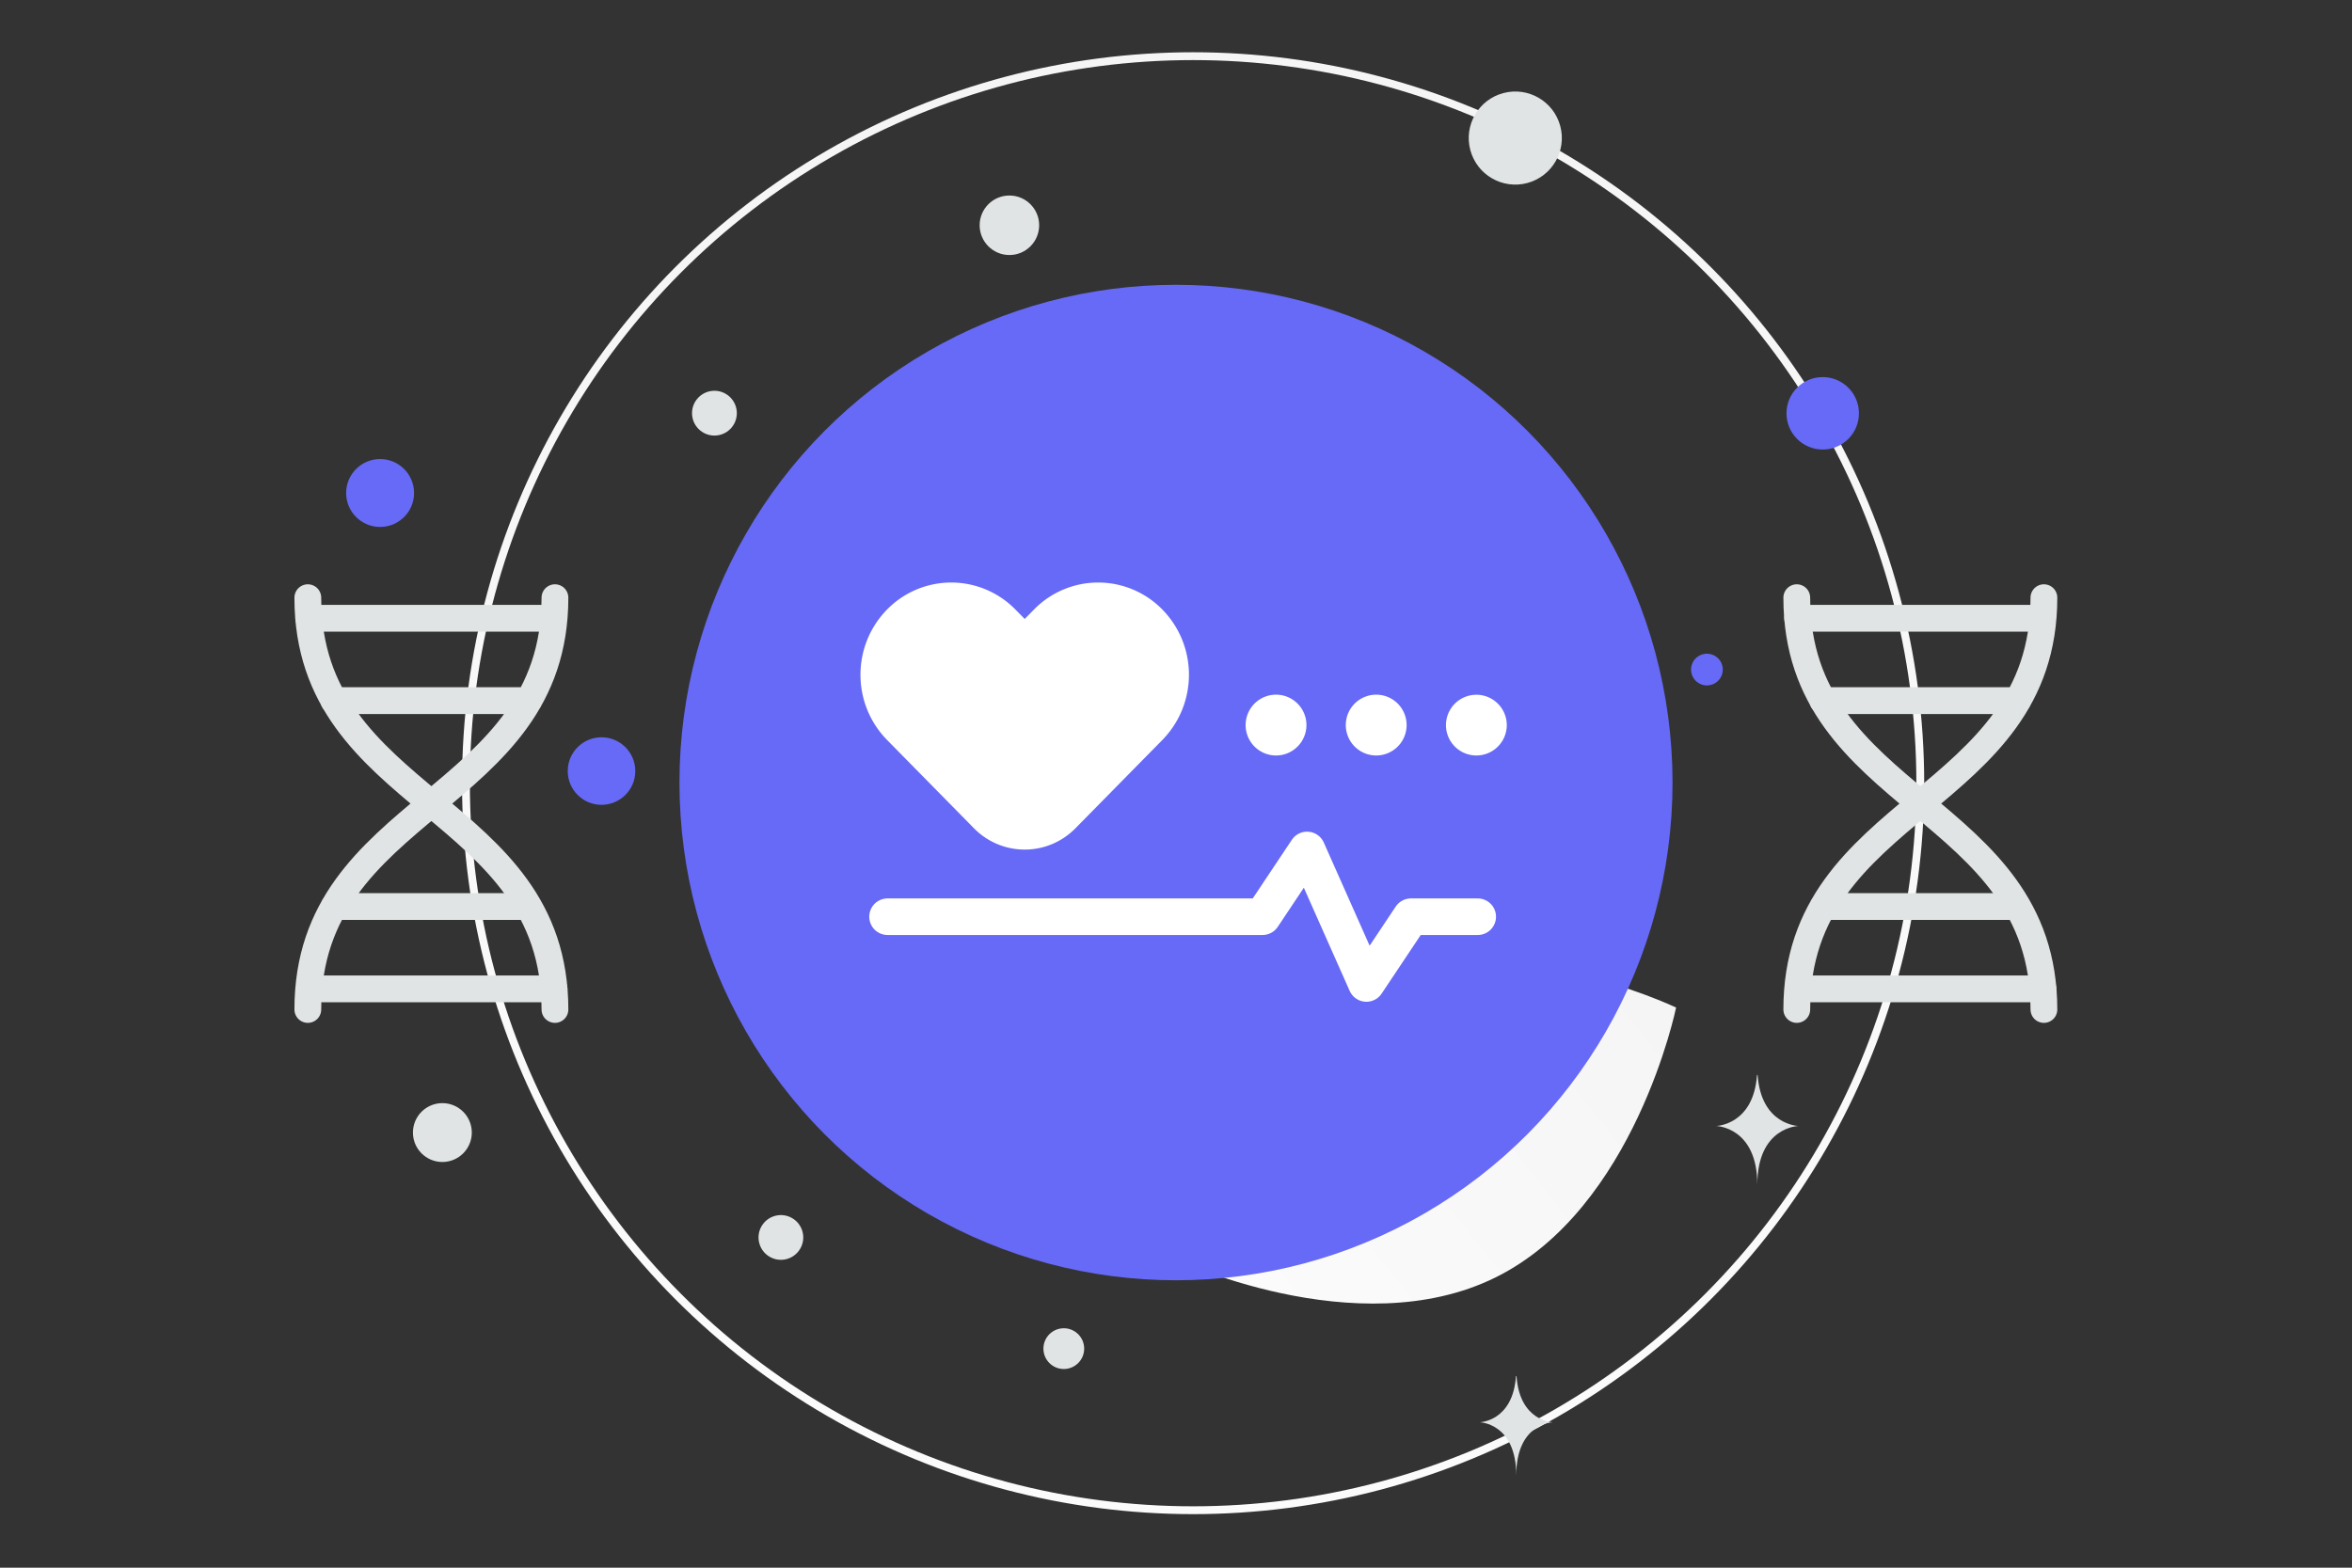 <svg width="900" height="600" viewBox="0 0 900 600" fill="none" xmlns="http://www.w3.org/2000/svg"><rect x="0" y="0" width="900" height="600" fill="#333333" stroke="none"/><path fill="transparent" d="M0 0h900v600H0z"/><circle cx="456.549" cy="299.754" r="278.254" stroke="url(#a)" stroke-width="3"/><path d="M444.573 375.687c-17.954-3.93-25.786-22.113-32.043-53.157-4.701-23.348-9.291-44.548-3.823-70.991 3.822-18.507 11.703-34.633 20.28-47.262 9.29-13.684 19.124-31.831 35.153-29.276 22.021 3.514 54.611 52.651 44.158 113.168-11.492 66.48-46.176 91.367-63.725 87.518z" fill="url(#b)"/><path d="M572.373 488.857c-53.275 26.427-123.983-7.553-123.983-7.553s15.715-76.812 69.017-103.202c53.275-26.427 123.954 7.516 123.954 7.516s-15.714 76.812-68.988 103.239z" fill="url(#c)"/><circle cx="697.469" cy="158.186" r="13.862" transform="rotate(180 697.469 158.186)" fill="#666AF6"/><circle cx="230.172" cy="295.109" r="12.925" transform="rotate(180 230.172 295.109)" fill="#666AF6"/><circle r="12.996" transform="matrix(-1 0 0 1 145.449 188.686)" fill="#666AF6"/><circle r="6.065" transform="matrix(-1 0 0 1 653.154 256.264)" fill="#666AF6"/><circle r="7.798" transform="matrix(-1 0 0 1 407.066 516.161)" fill="#E1E4E5"/><circle r="11.263" transform="matrix(-1 0 0 1 169.274 433.463)" fill="#E1E4E5"/><circle r="8.572" transform="matrix(-1 0 0 1 273.378 158.132)" fill="#E1E4E5"/><circle r="9.53" transform="matrix(-1 0 0 1 361.561 374.395)" fill="#E1E4E5"/><circle r="8.558" transform="scale(1 -1) rotate(-75 -159.203 -431.515)" fill="#E1E4E5"/><circle r="11.385" transform="matrix(-1 0 0 1 386.252 86.217)" fill="#E1E4E5"/><circle r="17.811" transform="scale(1 -1) rotate(-75 255.485 -404.244)" fill="#E1E4E5"/><path d="M672.328 411.43h.229c1.357 19.222 15.652 19.518 15.652 19.518s-15.764.308-15.764 22.519c0-22.211-15.764-22.519-15.764-22.519s14.29-.296 15.647-19.518zm-92.235 115.243h.203c1.204 17.397 13.889 17.665 13.889 17.665s-13.988.279-13.988 20.381c0-20.102-13.987-20.381-13.987-20.381s12.679-.268 13.883-17.665z" fill="#E1E4E5"/><ellipse cx="450" cy="299.5" rx="190" ry="190.5" fill="#666AF6"/><path d="M565.455 350.853h-25.553l-17.044 25.553-22.704-51.107-17.044 25.554H339.62" stroke="#fff" stroke-width="14" stroke-linecap="round" stroke-linejoin="round"/><path d="M487.639 277.506a.639.639 0 1 1 0 .002v-.002m38.33 0a.639.639 0 1 1 0 .002v-.002m38.329 0a.64.64 0 0 1 1.278.001.639.639 0 0 1-1.278.001v-.002" stroke="#fff" stroke-width="22" stroke-linecap="round" stroke-linejoin="round"/><path fill-rule="evenodd" clip-rule="evenodd" d="m388.555 233.286 3.553 3.611 3.553-3.611a34.345 34.345 0 0 1 49.12 0c13.565 13.871 13.565 36.048 0 49.919l-33.231 33.771a27.19 27.19 0 0 1-19.442 8.184 27.193 27.193 0 0 1-19.443-8.184l-33.231-33.77c-13.565-13.871-13.565-36.049 0-49.919a34.346 34.346 0 0 1 49.121-.001z" fill="#fff"/><path d="M687.544 228.751c0 78.802 94.562 78.802 94.562 157.604" stroke="#E1E4E5" stroke-width="10.25" stroke-linecap="round" stroke-linejoin="round"/><path d="M782.106 228.751c0 78.802-94.562 78.802-94.562 157.604m.348-149.724h93.862m-84.23 31.521h74.599m9.631 110.323h-93.862m83.706-31.521h-74.074M117.789 228.751c0 78.802 94.562 78.802 94.562 157.604" stroke="#E1E4E5" stroke-width="10.25" stroke-linecap="round" stroke-linejoin="round"/><path d="M212.351 228.751c0 78.802-94.562 78.802-94.562 157.604m.348-149.725h93.862m-84.23 31.522h74.599m9.631 110.323h-93.862m83.706-31.521h-74.074" stroke="#E1E4E5" stroke-width="10.25" stroke-linecap="round" stroke-linejoin="round"/><defs><linearGradient id="a" x1="468.479" y1="893.201" x2="451.227" y2="-588.65" gradientUnits="userSpaceOnUse"><stop stop-color="#fff"/><stop offset="1" stop-color="#EEE"/></linearGradient><linearGradient id="b" x1="327.549" y1="348.019" x2="648.502" y2="166.716" gradientUnits="userSpaceOnUse"><stop stop-color="#fff"/><stop offset="1" stop-color="#EEE"/></linearGradient><linearGradient id="c" x1="367.794" y1="571.29" x2="807.201" y2="223.717" gradientUnits="userSpaceOnUse"><stop stop-color="#fff"/><stop offset="1" stop-color="#EEE"/></linearGradient></defs></svg>